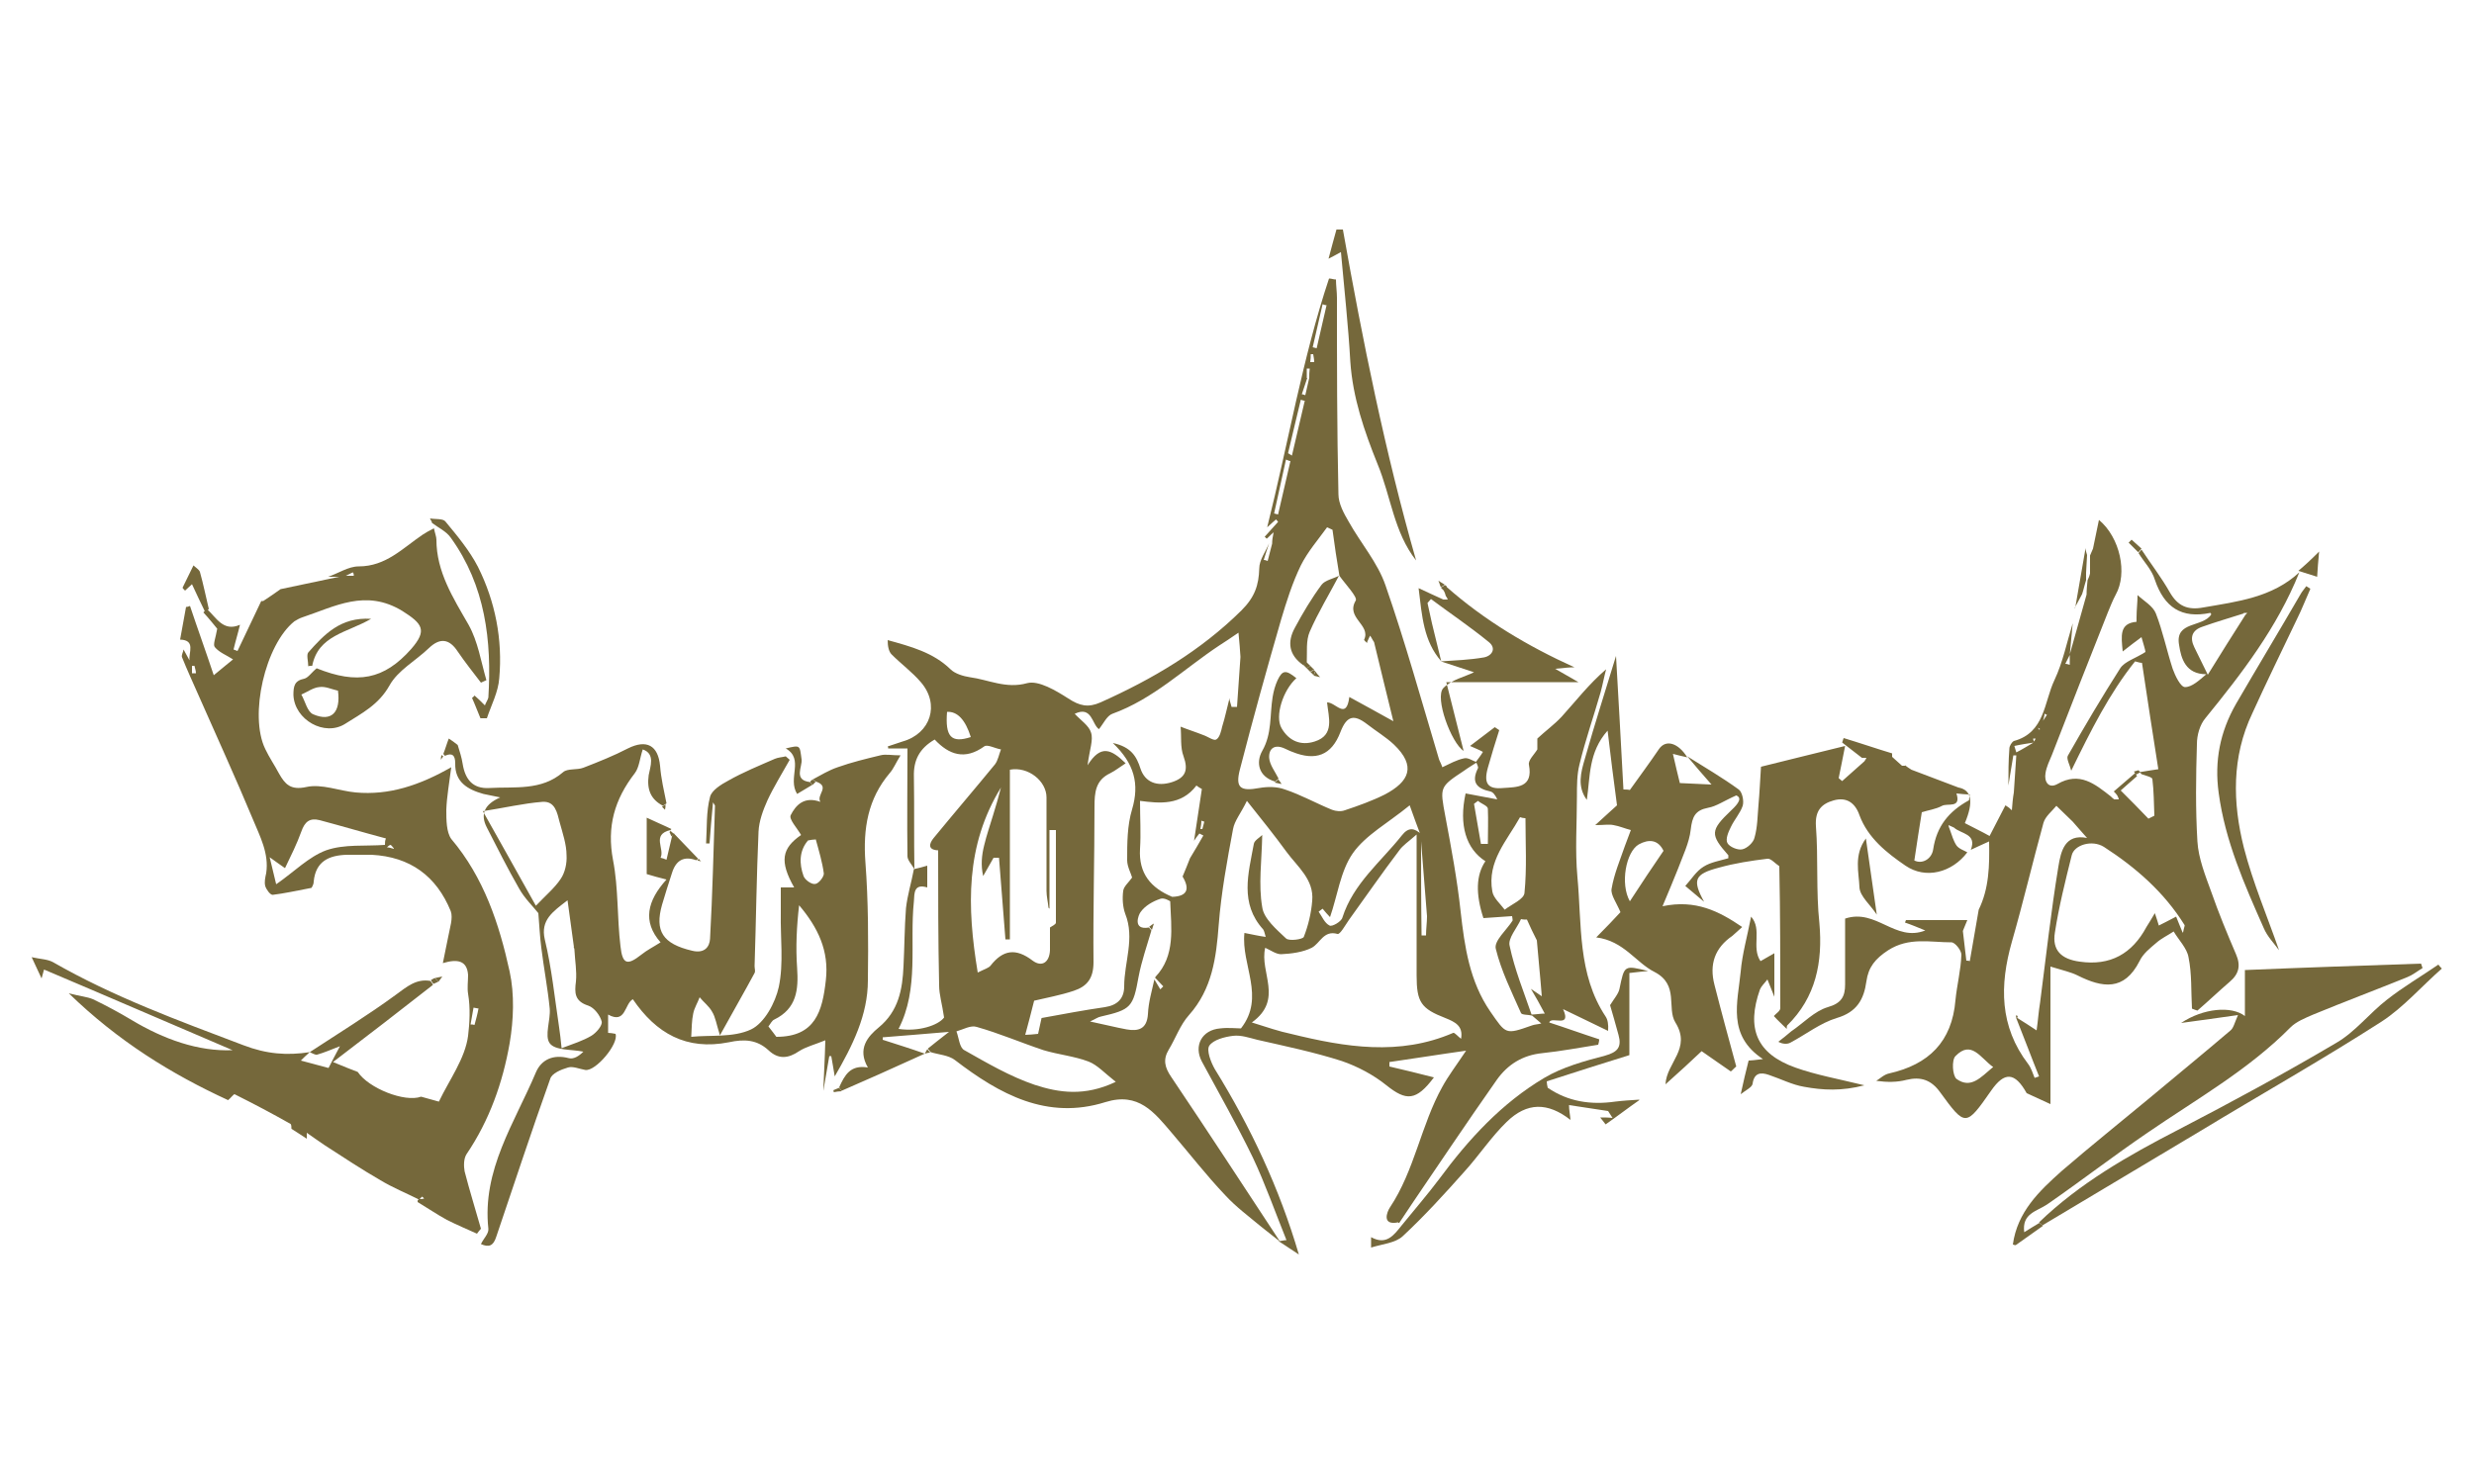<?xml version="1.0" encoding="UTF-8"?>
<svg id="Calque_1" data-name="Calque 1" xmlns="http://www.w3.org/2000/svg" version="1.1" viewBox="0 0 500 300">
  <defs>
    <style>
      .cls-1 {
        fill: #75683b;
        stroke-width: 0px;
      }
    </style>
  </defs>
  <path class="cls-1" d="M385,154.7c.4.3.8.6,1.3.9,3.2,1.2,6.3,2.4,9.5,3.6,2.7.5,3.1,2.9,1.3,7.2,1.7.9,3.4,1.7,5,2.6,1.2-2.3,2.2-4.3,3.2-6.2.2.1.4.3.6.4s.3.3.7.6c.1-1.3.2-2.5.4-3.6.2-2.5.3-5,.5-7.5h-.6c-.3,2-.7,4-1,6.1,0-2.5,0-5,.2-7.5,0-.5.5-1.3.9-1.5,6.3-1.7,6.1-7.9,8.2-12.3,1.7-3.6,2.5-7.6,3.7-11.5h0c-.2,2.1-.4,4.3-.6,6.4-.3.6-.6,1.2-.9,1.8.3,0,.6.1.9.2v-2.1c1.1-4,2.3-8.1,3.4-12.1,0-1,.1-1.9.2-2.9h0c.2-.4.4-.9.5-1.4v-3.6l.6-1.4c.4-1.9.8-3.8,1.2-5.8,4.3,3.6,5.8,10.8,3.4,15.1-.6,1.1-1.1,2.4-1.6,3.6-3.8,9.6-7.6,19.2-11.3,28.8-.5,1.2-1.1,2.4-1.3,3.7-.3,1.7.6,3.2,2.4,2.2,4.5-2.6,7.6,0,10.8,2.5.2.2.4.4.7.6h.9c0-.3-.2-.5-.3-.8-.2-.3-.4-.5-.7-.8,1.4-1.2,2.9-2.5,4.3-3.7.1.2.3.4.4.6-1,.9-2.1,1.8-3.3,2.9,2,2,3.8,3.8,5.6,5.7.4-.2.8-.4,1.2-.6-.1-2.5-.1-5-.4-7.4,0-.4-1.4-.7-2.2-1-.1-.1-.2-.3-.4-.4,1.2-.2,2.4-.4,3.8-.6-1.1-6.9-2.2-14.2-3.3-21.5-.5,0-.9-.2-1.4-.3-5.2,6.5-8.9,13.9-12.9,22.1-.3-1.2-1-2.4-.7-3,3.4-6,6.9-11.9,10.6-17.7.9-1.4,3.1-2,5.1-3.3,0-.3-.4-1.6-.8-3-1.2.9-2.3,1.7-3.8,2.9-.3-3.2-.7-5.7,2.8-6v-.9c0-1.5.2-3,.2-4.5,1.3,1.2,3.1,2.2,3.7,3.7,1.4,3.6,2.2,7.5,3.4,11.2.5,1.4,1.6,3.7,2.5,3.7,1.4,0,2.9-1.4,4.3-2.6-4.2,0-5.1-3.2-5.5-5.9-.9-4.9,4.8-3.5,6.5-6.2,0,0-.1-.3-.2-.3-5.8,1.2-9.3-1.1-11.2-6.7-.6-2-2.2-3.6-3.3-5.4.2-.2.4-.5.6-.7,1.9,2.9,4,5.6,5.7,8.6,1.6,2.8,3.6,3.7,6.8,3.1,6.9-1.2,13.9-2,19.4-7.1-4.5,11.2-11.6,20.4-19,29.5-1.1,1.3-1.7,3.4-1.7,5.2-.2,6.5-.3,13.1.1,19.7.2,3.4,1.6,6.9,2.8,10.2,1.5,4.3,3.2,8.4,5,12.6,1,2.3.6,4-1.3,5.6-2.2,1.9-4.3,3.9-6.5,5.8-.4-.1-.8-.3-1.1-.4-.2-3.5,0-7-.7-10.4-.3-1.8-2-3.5-3-5.2-1.2.8-2.5,1.4-3.5,2.3-1.3,1.1-2.7,2.2-3.4,3.7-3.1,6.1-7.5,5.4-12.5,2.9-1.4-.7-2.9-1-5.5-1.8v27.8l-4.8-2.2c-2.4-4.3-4.5-4.4-7.2-.5-5.1,7.3-5.2,7.3-10.3.3-1.8-2.5-3.9-3.2-6.8-2.5-1.9.5-3.9.5-6.1.2.8-.5,1.6-1.3,2.6-1.5,8-1.8,12.7-6.4,13.4-14.8.3-3.1,1.1-6.1,1.2-9.2,0-.9-1.3-2.5-2-2.5-4.3,0-8.6-1.1-12.8,1.6-2.6,1.7-4,3.4-4.4,6.3-.5,3.6-1.9,6.2-6,7.4-3.3,1-6.2,3.3-9.4,5-.6.3-1.5.3-2.4-.2.9-.7,1.8-1.4,2.6-2.1,2.5-1.7,4.7-4.1,7.4-4.9,2.8-.8,3.5-2.2,3.5-4.6v-13.3c6.3-2.1,10.1,4.8,16.2,2.4-1.7-.7-2.9-1.2-4.1-1.6l.2-.5h12.4c-.4,1-.8,1.9-.9,2.2.3,2.4.5,4.2.7,6,.2,0,.5,0,.7.1.6-3.5,1.2-7,1.8-10.4,2.1-4.3,2.2-8.9,2.1-13.8-1.6.7-2.6,1.2-3.7,1.7,1.3-3.3-2-3.2-3.4-4.5-.4-.2-.7-.3-1.1-.5,0,.3.2.7.3,1,.4,1.1.7,2.2,1.3,3.1.5.7,1.5,1,2.2,1.4-3.1,4.1-8.4,5.5-12.5,2.7-3.8-2.6-7.6-5.6-9.3-10.2-.9-2.6-2.7-3.7-5.2-3s-3.8,2.1-3.6,5.2c.5,6.5,0,13.1.7,19.6.7,7.9-.7,15-6.5,20.7-.1.1-.1.5-.1.7-.9-.9-1.8-1.7-2.6-2.6.4-.5,1.3-1,1.3-1.6,0-9.6,0-19.1-.2-28.7-.8-.5-1.7-1.6-2.4-1.5-3.3.4-6.6.9-9.8,1.8-5,1.3-5.4,2.5-3,6.9-1.3-1.1-2.5-2.1-3.8-3.2,1.2-1.3,2.2-3,3.7-3.9,1.4-.9,3.3-1.2,5-1.7v-.6c-3.7-4.2-3.7-5,.6-9.1,1.5-1.4,2.2-2.5,1-3-2.5,1.1-4,2.2-5.7,2.5-2.6.5-3.2,1.8-3.5,4.4-.3,2.7-1.6,5.3-2.6,8-.9,2.3-1.9,4.6-3.1,7.5,6.7-1.4,11.4,1,16.1,4.2-.8.7-1.4,1.3-2,1.8-3.5,2.4-4.7,5.7-3.6,9.9,1.4,5.5,2.9,11,4.4,16.5-.4.3-.7.7-1.1,1-1.7-1.2-3.5-2.4-5.9-4.1-2,1.9-4.6,4.3-7.3,6.7.2-4.4,5.3-7.2,2-12.5-1.8-2.9.8-7.6-4.2-10.2-3.8-1.9-6.2-6.3-11.8-7,1.9-1.9,3.7-3.8,4.9-5.1-.8-1.9-2-3.5-1.8-4.7.5-3,1.7-5.8,2.7-8.7.4-1.1.8-2.1,1.2-3.2-1.2-.3-2.3-.8-3.5-1-.9-.2-1.9,0-3.7,0,2.1-1.9,3.6-3.3,4.4-4-.7-5.3-1.3-9.9-1.9-15.1-3.9,4.4-3.5,9.3-4.2,14-2-2.7-1.2-5.6-.4-8.3,2-7.1,4.3-14.2,6.3-20.8.5,8.5,1,17.8,1.5,27,.4,0,.9,0,1.3.1,2-2.8,4-5.5,5.9-8.3,1.4-2,3.9-1.2,5.7,1.7-1-.2-2.1-.5-2.9-.7.5,2.2,1,4.3,1.4,5.9,2.4.1,4.4.2,6.4.3-1.7-1.9-3.3-3.8-4.9-5.7,3.5,2.2,7.1,4.3,10.4,6.7.7.5,1.1,2.3.8,3.3-.5,1.5-1.7,2.8-2.4,4.3-.5,1-1.1,2.4-.7,3.2.4.8,2.1,1.5,3,1.3,1-.2,2.3-1.4,2.5-2.4.6-2.1.6-4.4.8-6.7.2-2.2.3-4.5.5-7.6,5.3-1.3,10.8-2.7,17-4.2-.6,2.9-.9,4.7-1.3,6.5.2.2.5.4.7.6,1.5-1.3,3-2.7,4.5-4,.1-.2.3-.4.4-.7h-.9l-4-3.1c.1-.3.2-.6.3-.9,3.3,1,6.5,2.1,9.8,3.1v.7c.7.6,1.3,1.2,2,1.8h.6ZM413,145.7c-.4.4-.8.8-1.2,1.2,0,.2.2.4.3.6,0,0,.1,0,.2-.1-.2-.1-.4-.3-.6-.4.4-.4.8-.8,1.2-1.3.3-.4.5-.8.8-1.2-.2,0-.3-.2-.5-.2,0,.5-.2.9-.3,1.4h.1ZM411.1,150.1c-1.3.2-2.7.4-4,.7l.4,1.3c1.2-.6,2.3-1.3,3.5-2,.1-.3.3-.5.4-.8h-.5c0,.3.2.6.3.9h0ZM453.5,124c-2.8.9-5.6,1.7-8.4,2.7-2.1.7-2.6,2.2-1.6,4.2.8,1.6,1.6,3.3,2.7,5.5,2.6-4.2,5.1-8.2,7.6-12.1l.4-.4h-.8,0ZM411.6,208.3c.3-2.1.4-3.8.7-5.6,1.2-9.2,2.2-18.4,3.7-27.5.5-3.1,1.3-6.7,5.8-5.8-1.1-1.2-2-2.3-2.9-3.3-1.1-1.1-2.2-2.1-3.3-3.2-.9,1.1-2.2,2.1-2.6,3.4-2.2,8-4.1,16.1-6.4,24.1-2.5,8.8-2.5,17.1,3.3,24.7.6.8.9,1.8,1.3,2.8.3-.1.6-.2.9-.3-1.5-3.7-2.9-7.5-4.7-12,1.8,1.1,2.8,1.8,4.2,2.7h0ZM441.2,188.5c.2-1.1.4-1.4.3-1.5-4.1-6.6-9.8-11.6-16.3-15.8-2.4-1.5-6-.4-6.5,1.7-1.3,5.2-2.6,10.4-3.4,15.6-.6,3.6,1.3,5.4,5,5.9,6.2.9,10.6-1.6,13.5-7,.5-.8,1-1.6,1.7-2.8.4,1.2.6,1.8.8,2.5,1-.5,1.8-.9,3.5-1.8.3.8.7,1.7,1.3,3.2h.1ZM386.8,173.9c1.6.9,3.6-.2,3.9-2.2.7-4.7,3.2-7.7,7.2-9.9.1,0,0-.4.2-1.2-.9,0-1.8-.1-2.7-.2,1,3.1-1.8,1.9-2.9,2.5-1.3.7-2.9.9-4.1,1.3-.5,3.2-1,6.2-1.5,9.7h-.1ZM329.4,182.2c2.4-3.7,4.6-7,6.8-10.2-1.1-2.3-3-2.4-5-1.3-2.6,1.5-3.8,8-1.8,11.5ZM402.8,215.7c-2.6-1.9-4.4-5.5-7.6-2.2-.8.8-.6,3.9.2,4.6,2.9,2.1,4.9-.3,7.3-2.3h.1Z"/>
  <path class="cls-1" d="M136.2,168.5c1.6,1.7,3.3,3.4,4.9,5.1-.1.1-.2.2-.4.3-2.5-.9-4.1,0-4.9,2.6-.7,2.2-1.4,4.3-2,6.4-1.5,5.3.1,7.9,6.1,9.3,2.5.6,3.5-.8,3.6-2.4.5-9,.7-17.9,1-26.9,0-.1-.1-.2-.4-.7-.3,3-.5,5.6-.7,8.3h-.7c.2-3.1,0-6.4.8-9.4.3-1.3,2.2-2.5,3.7-3.3,3-1.7,6.2-3,9.4-4.4.7-.3,1.4-.3,2.2-.5l.8.7c-1.5,2.7-3.2,5.4-4.5,8.2-.9,2-1.7,4.2-1.8,6.3-.4,9-.5,18.1-.8,27.2,0,.5.2,1,0,1.4-2.1,3.9-4.3,7.7-7,12.6-.7-2.2-.9-3.7-1.6-4.8-.6-1.1-1.7-1.9-2.5-2.9-.4,1.1-1.1,2.2-1.3,3.3-.3,1.4-.3,2.8-.4,4.7,3.8-.4,8.5.2,12.1-1.5,2.7-1.3,4.9-5.4,5.6-8.6,1-4.8.3-9.9.4-14.9v-5.2h2.7c-3-5.3-2.5-7.9,1.4-10.6-.8-1.4-2.5-3.2-2.1-4,1-2,2.7-3.9,6-2.7-.9-1.4,2.1-3.1-.9-4.1-.2-.1-.4-.3-.7-.4,1.7-.9,3.3-1.9,5.1-2.5,2.8-1,5.7-1.7,8.6-2.4,1.1-.3,2.3,0,4.1,0-1,1.6-1.4,2.7-2.2,3.6-4.4,5.2-5.4,11.2-4.9,18,.6,7.9.6,15.9.5,23.9,0,7-3.1,13.2-6.7,19.4-.2-1.4-.5-2.8-.7-4.1h-.4c-.4,2.3-.8,4.7-1.2,7v-.2c.1-3,.3-6.1.4-10-2.2.9-3.9,1.3-5.3,2.2-2.2,1.5-4.2,1.7-6.2-.2-2.3-2.1-4.8-2.3-8-1.6-8.6,1.7-14.7-1.8-19.4-8.7-1.7.9-1.4,5.1-5,3.1v3.7c.4,0,1,.1,1.5.2.7,2-4,7.6-6.1,7.3-1.2-.2-2.5-.8-3.5-.5-1.4.4-3.3,1.2-3.6,2.3-3.8,10.6-7.3,21.3-10.9,31.9-.6,1.9-1.5,2.2-3.1,1.5.5-1.1,1.6-2.1,1.5-3.1-1.3-11.9,5.3-21.4,9.6-31.6,1.1-2.6,3.5-3.7,6.6-2.9,1,.3,2.1-.4,3-1.3-2.4-.5-5.7-.2-6.8-1.7-1.1-1.5.2-4.7,0-7-.4-4.1-1.2-8.2-1.7-12.3-.3-2.3-.4-4.6-.6-7-1.1-1.4-2.8-3-3.9-5-2.3-4-4.4-8.2-6.5-12.3-1.4-2.7-.5-4.7,2.7-6.1-1.5-.3-2.5-.5-3.4-.7-3.2-.9-5.8-2.4-5.7-6.2,0-1.6-.6-2.2-2.1-1.5,0-.1-.2-.2-.3-.4.4-1,.7-2.1,1.1-3.1.6.4,1.2.8,1.8,1.3.4,1.3.8,2.5,1,3.8.5,3.1,2,5.1,5.4,4.9,5.1-.3,10.5.6,14.9-3.2.9-.8,2.8-.4,4.1-.9,3.1-1.2,6.1-2.4,9-3.9,3.8-1.9,6.1-.6,6.5,3.5.2,2.6.8,5.1,1.3,7.6-.2.2-.5.3-.7.5-2.5-1.3-3.3-3.3-2.9-6.2.3-1.7,1.4-4.3-1.2-5.2-.6,1.8-.7,3.6-1.6,4.8-4.1,5.3-5.7,10.8-4.4,17.6,1.1,5.7.8,11.6,1.5,17.4.4,3.7,1.4,3.9,4.2,1.7,1.1-.9,2.5-1.6,3.9-2.5-3.7-4.2-2.7-8.4,1.2-12.7-1.6-.4-2.7-.7-4-1.1v-11.4c2.1,1,3.6,1.6,5,2.3l-.2.2c-3.9.9-1.1,3.8-2,5.6.4.1.8.2,1.2.4.4-1.7.8-3.4,1.2-5.1.2-.2.4-.3.5-.5l-.2.3ZM116,191.5c-.4-3.2-.9-6.3-1.3-9.5-3,2.3-5.5,4-4.6,7.9,1.4,5.8,2,11.8,2.9,17.8.2,1.2.3,2.4.5,4.2,2.4-.9,4.3-1.5,6-2.5,1-.6,2.3-2.1,2.1-2.9-.3-1.2-1.5-2.8-2.7-3.2-2.8-.9-2.8-2.6-2.5-4.9.2-2.1-.2-4.2-.3-6.3,0-.2,0-.4-.2-.6h0ZM155.3,207.5c.7.9,1.4,1.8,1.6,2.1,7.9,0,9.3-5.2,10-11.4.7-6-1.6-10.7-5.4-15.2-.5,4.3-.7,8.5-.4,12.7.3,4.4-.1,8.2-4.6,10.4-.5.2-.8.9-1.2,1.4h0ZM97.6,164c3.8,6.8,7.1,12.6,10.7,19.1,2-2.1,3.8-3.6,5-5.4.9-1.3,1.3-3.2,1.2-4.8,0-2.2-.8-4.5-1.4-6.7-.5-1.9-.9-4.3-3.5-4.1-3.8.3-7.6,1.2-12.1,1.9h.1ZM164.9,169.7c-.5,0-1.1.1-1.6.2-1.8,2.1-1.8,4.7-.9,7.2.3.8,1.6,1.7,2.3,1.6.7,0,1.8-1.4,1.8-2.1-.3-2.3-1-4.6-1.6-6.8h0Z"/>
  <path class="cls-1" d="M406.8,251.6c.9-6.6,5.3-10.8,9.9-14.9,5.8-5,11.8-9.8,17.7-14.7,5.5-4.6,11-9.1,16.4-13.7.6-.5.8-1.5,1.5-3.1-4,.6-7.3,1-11.5,1.6,4.5-3,10.2-3.5,12.9-1.4v-9.3c11.9-.5,23.8-.9,35.6-1.3.1.3.2.6.3.9-1,.6-2,1.4-3,1.8-6.4,2.6-12.8,5-19.1,7.6-1.6.7-3.4,1.4-4.6,2.6-8.5,8.6-19,14.5-28.9,21.3-6.9,4.7-13.5,9.8-20.3,14.5-2.1,1.4-5.1,1.8-4.6,5.6,1.1-.7,2.1-1.3,3.1-1.9.2.2.5.4.7.6-1.8,1.3-3.7,2.6-5.5,3.9h-.3c0-.1-.3-.1-.3-.1h0Z"/>
  <path class="cls-1" d="M282.6,247.1c-3.4.7-2.3-2.1-1.7-3,5-7.5,6.3-16.7,10.6-24.4,1.2-2.2,2.8-4.3,4.8-7.3-5.7.8-10.6,1.6-15.5,2.3v.9c3,.7,5.9,1.4,9,2.2-3.6,4.8-5.6,4.8-9.6,1.6-2.6-2.1-5.8-3.8-9-4.9-5.6-1.8-11.4-3-17.1-4.3-1.6-.4-3.3-1-4.9-.8-1.7.2-4,.8-4.8,2-.6.9.3,3.3,1.1,4.7,7.3,11.8,13.1,24.2,17,37.5-1.4-.9-2.7-1.8-4.1-2.7.5,0,1.1-.2,1.6-.2-2.3-5.7-4.3-11.4-6.8-16.7-3.2-6.6-6.8-12.9-10.3-19.4-1.7-3.2,0-6.4,3.7-6.7,1.6-.2,3.3,0,4.2,0,5-6.4,0-12.8.7-19.3,1.6.3,2.8.6,4.3.8-.2-.7-.3-1.2-.5-1.5-4.8-5.3-3-11.3-1.9-17.3.1-.7,1.2-1.3,1.7-1.8-.1,5.3-.8,10,0,14.6.3,2.3,2.9,4.5,4.8,6.3.6.6,3.4.2,3.6-.3.9-2.3,1.5-4.8,1.7-7.3.4-4.3-3-6.9-5.2-9.9-2.4-3.3-4.9-6.4-8-10.3-1.2,2.5-2.5,4-2.8,5.7-1.2,6.4-2.4,12.9-2.9,19.4-.5,6.6-1.3,12.9-6,18.2-1.8,2-2.7,4.7-4.1,7-1.2,2-.8,3.6.5,5.5,7.4,11,14.7,22.2,22,33.3-1.3-1-2.5-2-3.8-3-2.5-2.1-5.1-4-7.3-6.4-3.8-4-7.2-8.4-10.8-12.6-3.5-4.1-6.7-8.3-13.4-6.2-11.8,3.7-21.4-1.6-30.4-8.5-1.3-1-3.3-1.1-4.9-1.6-.2-.2-.4-.5-.6-.7,1.2-1,2.4-1.9,4.3-3.4-5.1.4-9.2.8-13.4,1.1v.5c2.8.9,5.7,1.8,8.5,2.8h0c-3.1,1.4-6.2,2.8-9.3,4.2-2.5,1.1-5,2.2-7.5,3.3-.2-.2-.4-.5-.5-.7,1.1-2.4,2.2-4.6,5.8-4-2.2-3.8,0-6.3,2.2-8.1,4-3.3,4.8-7.7,5-12.4.2-3.9.2-7.8.5-11.7.3-2.7,1.1-5.2,1.6-7.9.9-.2,1.7-.4,2.7-.7v4.4c-2.7-.8-2.6,1.1-2.7,2.8-.9,8.6,1.1,17.6-3.1,25.8,4,.6,8-.7,9.2-2.3-.4-2.8-1-4.6-1-6.5-.2-9.1-.2-18.3-.2-27.4-.1-.2-.2-.5,0,0,0-.5,0-.2,0,.1-2.2-.1-1.8-1.4-.9-2.5,4.1-5,8.3-9.9,12.4-14.9.6-.8.8-2,1.2-3-1.2-.2-2.8-1.1-3.4-.6-3.9,2.8-7.1,1.7-10-1.4-3.1,1.8-4.3,4.2-4.2,7.5.1,6.2,0,12.5.1,18.7-.5-.9-1.4-1.8-1.4-2.6-.1-7.2,0-14.4,0-21.8h-3.9c0-.1,0-.3-.1-.4,1-.3,2-.7,3-1,5.7-1.6,7.6-7.5,3.7-12-1.7-2-4-3.7-5.9-5.6-.6-.6-.8-1.7-.8-2.9,4.7,1.3,9.2,2.5,12.7,5.9.9.9,2.6,1.4,3.9,1.6,3.8.5,7.3,2.4,11.6,1.2,2.3-.6,5.8,1.5,8.3,3.1,2.3,1.5,4,1.9,6.5.8,10.5-4.7,20.2-10.4,28.5-18.6,2.7-2.7,3.5-5.1,3.6-8.5,0-1.7,1.3-3.4,2-5.1-.4,1.1-.7,2.2-1.1,3.4.3,0,.5.1.8.2.3-1.2.6-2.3.9-3.5,0-.7.1-1.3.3-2.3-.7.6-1,1-1.4,1.3l-.4-.4,2.7-3c-.1-.2-.3-.3-.4-.5-.4.3-.8.7-1.8,1.6,4.3-17.2,7.1-34.1,12.5-50.3.5,0,.9.2,1.4.2,0,1.2.2,2.5.2,3.7,0,13.2,0,26.5.3,39.7,0,1.9,1.1,3.9,2.1,5.6,2.4,4.3,5.8,8.2,7.4,12.8,4,11.5,7.3,23.4,10.8,35.1.1.4.4.8.7,1.7,1.5-.7,2.9-1.5,4.4-1.8.8-.2,1.7.5,2.6.8-.9.6-1.8,1.1-2.6,1.7-5,3.3-4.9,3.3-3.8,9.2,1.2,6.4,2.4,12.8,3.1,19.3.8,7.1,1.8,14.1,6,20.2,3.2,4.6,3,4.7,8.4,2.8.5-.2,1.1-.2,1.9-.4-.8-.7-1.5-1.3-2.1-1.8.9,0,1.9-.2,2.8-.2-1-1.9-1.9-3.5-2.8-5,.7.5,1.3.9,2.2,1.5-.3-3.9-.7-7.6-1-11.3-.7-1.4-1.4-2.8-2-4.2-.4,0-.8,0-1.2-.1-.8,1.8-2.7,3.9-2.3,5.4,1,4.8,2.9,9.4,4.5,14.1-.8-.2-2-.1-2.2-.5-1.9-4.3-4-8.5-5.1-13-.4-1.6,2.2-3.8,3.4-5.7,0-.1,0-.4-.1-.9-1.9.1-3.9.3-5.8.4-1.6-4.9-1.5-8.7.4-11.5-3.9-2.5-5.4-7.3-4-13.7,2.1.4,4.3.8,6.4,1.2-.4-.9-.9-1.5-1.4-1.6-2.8-.6-3.9-1.9-2.5-4.7.1-.3-.2-.8-.4-1.3.5-.7,1-1.3,1.4-2-.7-.4-1.5-.7-2.6-1.2,1.6-1.2,3.3-2.5,5-3.8.3.2.6.4.9.6-.8,2.5-1.6,5.1-2.3,7.6-.9,3.2,0,4.4,3.1,4.1,2.7-.2,6.1,0,5.2-4.7-.2-.9,1.1-2.1,1.7-3.1v-2.2c1.6-1.5,3.4-2.8,4.9-4.4,2.9-3.2,5.5-6.6,9-9.6-.4,1.5-.7,3.1-1.1,4.6-1.4,4.9-3.1,9.7-4.3,14.7-.5,2-.5,4.2-.5,6.4,0,5.4-.4,10.9.1,16.3.9,9.6,0,19.6,5.7,28.2.4.6.6,1.5.5,2.9-2.9-1.4-5.8-2.8-9.1-4.4,1.8,4-2.4,1.3-2.8,2.7,3.4,1.1,6.7,2.3,10.1,3.4,0,.4-.1.7-.2,1.1-3.8.6-7.5,1.3-11.3,1.7-4,.4-7,2.3-9.2,5.4-3.1,4.4-6.1,8.8-9.1,13.2-3.5,5.2-7.1,10.4-10.6,15.7h-.2ZM264.2,76.4l-1.1,3.3c.2,0,.5.1.7.2l.8-3.5c0-.6,0-1.2.1-1.9h-.6v1.9h.1ZM287.2,168.7c0,6.8,0,13.6.1,20.4h.9c0-1.3.2-2.6.2-3.9-.4-5.5-.9-10.9-1.3-16.4-.7-1.8-1.3-3.5-2.2-6-4.4,3.6-8.9,6-11.5,9.7-2.5,3.6-3.1,8.6-4.6,12.9-.5-.5-1-1.1-1.5-1.7-.3.2-.5.4-.8.6.7,1,1.2,2.3,2.2,2.8.5.3,2.4-.8,2.6-1.6,2.2-6.9,7.8-11.3,12-16.6,1.4-1.8,2.6-1.5,4-.2h-.1ZM241.3,170.1c.5-3.5,1.1-7.1,1.6-10.6-.4-.2-.7-.4-1.1-.7-3.1,4.1-7.5,3.6-11.4,3.1,0,3.5.2,6.6,0,9.7-.3,5,2.2,7.9,6.5,9.7,3.1-.1,3.6-1.6,2.1-4.1.5-1.2,1-2.4,1.5-3.7.9-1.5,1.8-3,2.7-4.6l-.8-.4c-.4.5-.8,1-1.1,1.5h0ZM233.5,197.5c4.1-4.3,3.2-9.9,3-15.3,0,0-1.2-.8-2-.5-1.5.5-3.1,1.4-4,2.7-.4.5-1.7,3.7,1.7,3.1.2.2.3.4.5.6-.9,3.1-2,6.2-2.6,9.4-1.1,6.1-1.5,6.6-7.6,8-.6.1-1.1.5-2.2,1,2.9.6,5.2,1.2,7.4,1.6,2.3.4,4.1,0,4.3-3.1.1-2.4.8-4.7,1.3-7,.4.7.8,1.3,1.2,2,.2-.2.4-.4.6-.6-.6-.6-1.1-1.2-1.7-1.8h.1ZM295.3,209.9s.1-.2.2-.2h.1c-.1,0-.2.1-.3.2.4-2.5-1.2-3.3-3.2-4.1-4.9-1.9-5.8-3.2-5.8-8.6v-28.5c-1.7,1.5-2.8,2.2-3.5,3.2-3.5,4.6-6.8,9.4-10.2,14.1-.7,1-1.8,3-2.3,2.8-2.8-.8-3.5,1.9-5.2,2.8-1.8.9-4.1,1.2-6.2,1.3-1,0-2.1-.8-3.2-1.3-1.2,5,3.8,10.4-2.7,15.1,3.2,1,5.5,1.8,7.9,2.3,11,2.7,21.9,4.5,32.8-.2.3-.1,1,.8,1.6,1.2h0ZM211.9,183.5c-.1-1.1-.4-2.3-.4-3.4v-18.9c0-3.3-3.7-6.3-7.4-5.6v34.3h-.9c-.4-5.5-.9-11-1.3-16.5h-1.1c-.7,1.2-1.4,2.5-2.1,3.7-.5-2.2-.3-4.2.2-6.2.5-2.1,1.2-4.1,1.8-6.1.6-1.9,1.1-3.7,1.6-5.6-7.2,11.7-6.9,24.1-4.7,37.4,1.4-.7,2.2-.9,2.6-1.4,2.5-3.2,5.1-3.6,8.5-1,1.9,1.4,3.4.3,3.5-2.1v-4.6c.4-.3,1.2-.6,1.2-1v-18.7h-1.3v15.9l-.2-.2ZM248.5,141.5l.4,1.4h1.1c.2-3.4.5-6.7.7-10.1-.1-1.5-.2-2.9-.4-4.9-1.6,1.1-2.8,1.9-3.9,2.6-7.1,4.7-13.3,10.8-21.6,13.8-1.1.4-1.8,2-2.7,3.1-1.4-.9-1.4-4.8-4.9-3.1,1.2,1.3,2.9,2.4,3.3,3.8.5,1.5-.3,3.4-.7,6.6,2.7-4.3,4.8-3.2,7.7-.4-1.1.7-2.1,1.5-3.1,2-3,1.4-3.2,3.9-3.2,6.8,0,10.5-.3,21-.2,31.4,0,3.3-1.3,4.9-4,5.8s-5.5,1.4-8,2c-.6,2.4-1.2,4.7-1.8,6.9.6,0,1.7-.1,2.6-.2.3-1.3.5-2.3.7-3.2,4.4-.8,8.6-1.6,12.8-2.2,2.6-.4,3.9-1.8,3.9-4.2,0-4.9,2.2-9.7.2-14.7-.5-1.4-.6-3.1-.4-4.6.1-.9,1.1-1.7,1.8-2.7-.2-.8-1-2.2-1-3.5,0-3.4,0-7,1-10.3,1.5-5.1.5-9.2-3.9-13.4,3.7.8,4.8,2.7,5.6,5.2.9,2.7,3.3,3.7,6.4,2.7,2.7-.9,3.3-2.4,2.3-5.2-.7-1.8-.4-4-.6-6h0c1.5.6,3.1,1.1,4.6,1.7.9.3,2.1,1.2,2.6.9.7-.4,1-1.7,1.2-2.6.6-1.9,1-3.9,1.5-5.8v.4ZM276.3,130c-.2-.2-.7-.6-.6-.7,1.4-3-3.8-4.4-1.7-7.9.4-.7-2.1-3.3-3.3-5h0c-.5-3-1-6.2-1.4-9.3-.4-.2-.7-.3-1.1-.5-1.8,2.5-3.9,4.9-5.3,7.7-1.7,3.5-2.9,7.3-4,11-2.9,10-5.7,20.1-8.3,30.2-1,3.8.1,4.5,3.9,3.8,1.7-.3,3.6-.3,5.2.3,3.3,1.1,6.3,2.8,9.5,4.1.8.3,1.8.4,2.6.1,2.7-.9,5.5-1.9,8.1-3.2,4.9-2.6,6.4-5.7,1.8-10.1-1.6-1.5-3.6-2.7-5.4-4.1-2.6-2-4.1-1.8-5.4,1.6-1.8,4.7-5,5.9-9.7,4-.6-.2-1.1-.5-1.6-.7-2-.9-3.2,0-3.1,1.9.1,1.4,1.2,2.8,1.9,4.2-.2.2-.5.4-.7.6-3.4-1-3.9-3.9-2.6-6.2,2-3.5,1.5-7.2,2.1-10.9.2-1.2.5-2.3,1-3.4,1-2.1,1.7-2.1,3.8-.4-2.7,2.4-4.4,7.7-3,10.1,1.5,2.6,3.9,3.6,6.7,2.7,4.1-1.3,2.8-4.9,2.5-7.9,1.7-.1,3.9,3.7,4.5-1.1,2.9,1.6,5.7,3.1,8.9,4.9-1.4-5.8-2.7-10.9-3.9-16-.3-.4-.5-.9-.8-1.3-.2.4-.4.8-.6,1.3v.2ZM225.5,218.7c-2.3-1.8-3.7-3.4-5.5-4.1-2.9-1.1-6.1-1.4-9.1-2.3-4.5-1.5-8.9-3.4-13.5-4.7-1.2-.4-2.7.5-4.1.9.5,1.3.6,3.3,1.6,3.8,4.6,2.6,9.2,5.3,14.2,7,4.9,1.6,10.1,2.4,16.4-.6h0ZM308.2,165.4c-.3,0-.7-.1-1-.2-2.6,4.7-6.7,8.9-5.6,15,.2,1.3,1.6,2.5,2.5,3.7,1.4-1.1,3.9-2.1,4-3.4.5-5,.2-10,.2-15.1h-.1ZM196.2,149c-1.1-3.5-2.7-5.2-4.8-5.1-.4,5,.8,6.4,4.8,5.1ZM299.2,170.6h1.5c0-2.4.1-4.7,0-7.1,0-.6-1.3-1-2-1.6-.3.2-.5.4-.8.6.5,2.7.9,5.4,1.4,8.1h-.1ZM260.3,91.6c.3.2.5.3.8.5.9-3.7,1.7-7.4,2.6-11.1-.3,0-.5-.1-.8-.2-.9,3.6-1.7,7.2-2.6,10.9h0ZM260.8,93.2c-.3,0-.6-.2-.9-.3-.8,3.6-1.6,7.3-2.4,10.9l.8.2c.8-3.6,1.7-7.2,2.5-10.8h0ZM265.3,70.2l.8.2c.7-2.9,1.3-5.8,2-8.7-.3,0-.5-.1-.8-.2-.7,2.9-1.3,5.8-2,8.7ZM243.5,166.1c-.2,0-.5-.1-.7-.2,0,.6-.1,1.2-.2,1.7h.4c.1-.5.3-1,.4-1.6h.1ZM264.8,73.2h.8c0-.5-.1-1-.2-1.6h-.5c0,.5,0,1-.1,1.6h0Z"/>
  <path class="cls-1" d="M53.2,121.5c1.2-.8,2.4-1.6,3.5-2.4,4.3-.9,8.6-1.8,12.8-2.7h2c0-.2,0-.5-.2-.7-.6.3-1.2.6-1.8.9h-3.2c2.1-.7,4.1-2.1,6.2-2.1,5.5,0,8.9-3.7,12.9-6.4.6-.4,1.3-.8,2.3-1.3.2,1,.5,1.7.5,2.3,0,6.5,3.4,11.8,6.5,17.2,1.9,3.4,2.5,7.4,3.6,11.2-.4.2-.7.3-1.1.5-1.6-2.1-3.2-4.1-4.7-6.3-1.7-2.6-3.6-2.8-5.8-.7-2.7,2.6-6.3,4.5-8,7.6-2.2,3.9-5.6,5.6-8.9,7.7-4.2,2.7-10.3-.8-10.5-5.8,0-1.8.2-2.9,2.2-3.3.8-.2,1.5-1.3,2.5-2.1,8.2,3.3,13.6,2.3,19.1-3.9,3.3-3.8,2.3-5.1-1.8-7.7-7.4-4.5-13.6-.9-20.2,1.3-.6.2-1.1.5-1.6.8-5.9,4.7-9.2,19-5.9,25.8.8,1.7,1.9,3.3,2.8,5,1.2,2.1,2.3,3.4,5.5,2.7,3.1-.7,6.7.8,10,1.1,6.7.6,12.8-1.4,19.3-5.1-.4,3.2-.9,5.9-1,8.6,0,2,0,4.5,1,5.9,6.6,7.8,9.7,17.2,11.8,26.8,1,4.6.8,9.8,0,14.5-1.4,8-4.1,15.6-8.7,22.4-.6.9-.6,2.4-.4,3.5,1,3.9,2.2,7.7,3.3,11.6-.3.3-.5.6-.8,1-2-.9-4.1-1.8-6.1-2.8-2-1.1-3.9-2.4-5.9-3.6v-.3s.2-.2.2-.3c.4,0,.8,0,1.1-.1,0-.1-.4-.4-.4-.4-.2.2-.4.4-.6.6-2.6-1.3-5.3-2.4-7.8-3.9-3.8-2.2-7.6-4.7-11.3-7.1-1.2-.8-2.3-1.6-3.6-2.5v1.2c-1.1-.7-2.1-1.4-3.1-2,0-.3,0-.9-.2-1-3.7-2.1-7.5-4.1-11.3-6-.2,0-.8.8-1.3,1.2-11.5-5.3-22.2-11.9-32.2-21.6,2.3.6,3.7.7,4.9,1.2,2.7,1.3,5.3,2.7,7.8,4.2,6.5,3.9,13.5,6.4,20.4,6.1-12.2-5.2-25.1-10.8-38.1-16.3,0,0-.2.7-.5,1.8-.6-1.3-1.1-2.4-2-4.3,1.8.4,3.2.4,4.3,1,12.2,7,25.3,11.8,38.5,16.8,4.7,1.8,8.8,2.1,13.4,1.4-.7.6-1.3,1.2-1.8,1.7,1.8.5,3.8,1,5.6,1.5.6-1.2,1.3-2.5,2.3-4.4-1.8.7-3.2,1.3-4.6,1.7-.4.1-1-.3-1.5-.5,5.8-3.8,11.8-7.5,17.4-11.6,2.2-1.6,4.1-3.3,7-2.8.2.3.4.5.5.8-6.5,5.1-13,10.1-20.2,15.6,2.4,1,3.7,1.5,5,2,2.2,3.3,9.5,6.2,12.8,5,1.2.3,2.4.7,3.6,1,2.1-4.4,5.3-8.7,5.9-13.3.3-2.5.5-5.6,0-8.5-.2-1.2,0-2.5,0-3.8-.2-2.9-2.1-3.3-5.1-2.4.4-2.1.8-3.8,1.1-5.4.3-1.7,1-3.7.5-5.1-2.9-7.1-8.2-11-16-11.4h-5c-3.6.1-6.3,1.3-6.7,5.4,0,.8-.6,1.5-.5,1.3-3.1.6-5.4,1.1-7.8,1.4-.5,0-1.3-1.1-1.5-1.8-.2-.8,0-1.7.2-2.6.6-4-1.3-7.5-2.7-10.9-3.5-8.4-7.3-16.7-11-25.1-1.1-2.5-2.3-5.1-3.3-7.6-.2-.4.2-1,.3-1.6.4.7.8,1.5,1.2,2.2-.2-1.6,1.3-4.1-1.9-4.2.4-2.2.8-4.4,1.2-6.6.3,0,.5-.1.8-.2,1.5,4.5,3.1,8.9,4.8,14,1.9-1.6,3.2-2.6,3.9-3.2-1.4-.9-2.8-1.4-3.7-2.5-.4-.5.2-1.9.5-3.7-.5-.6-1.6-2-2.8-3.3.2-.2.5-.5.7-.7,1.9,1.7,3.3,4.7,6.7,3.2-.4,1.7-.9,3.3-1.3,5,.3.1.5.2.8.3,1.6-3.4,3.2-6.7,4.8-10.1h.3ZM55.9,178.7c3.6-2.5,6.5-5.5,10-6.8,3.7-1.3,7.9-.8,11.9-1.1,0-.4,0-.9.2-1.3-4.5-1.2-8.9-2.5-13.4-3.7-2-.5-3,.3-3.7,2.3-.9,2.5-2.1,4.9-3.3,7.4-1.2-.8-1.8-1.3-3.1-2.2.5,2.2.9,3.6,1.3,5.4h.1ZM68.2,139.6c-1.3-.3-2.5-.9-3.7-.7-1.2.1-2.4,1-3.6,1.5.8,1.4,1.2,3.5,2.4,4,3.7,1.6,5.6-.4,5-4.8h-.1ZM96.8,203.9l-1.1-.2c-.2,1.1-.4,2.3-.6,3.4.3,0,.5,0,.8.1.3-1.1.6-2.2.8-3.3h0ZM38.9,136.1h.7c0-.5-.2-1-.3-1.5h-.5c0,.5,0,1,0,1.5ZM79.6,171.5c-.4-.5-.6-.7-.7-.7-.3.1-.5.3-.7.5.4,0,.7.1,1.4.3h0Z"/>
  <path class="cls-1" d="M331.3,222.4c-2.3,1.6-4.5,3.3-6.8,4.9-.4-.5-.7-.9-1.1-1.4.8,0,1.7,0,2.5.1-.3-.5-.6-.9-.9-1.4-2.6-.4-5.2-.8-7.9-1.2,0,1,.2,1.8.3,3-4.6-3.6-8.8-3.6-12.9.4-3.1,3-5.6,6.8-8.5,10-4,4.5-8.1,9-12.5,13.1-1.5,1.4-4.2,1.6-6.4,2.3v-2.1c3.1,1.7,4.6-.4,6.2-2.4,2.5-3.1,5.2-6.2,7.6-9.4,5.9-8,12.6-15.3,21.2-20.4,3.7-2.2,8.1-3.4,12.3-4.5,2.5-.7,3.4-1.7,2.7-4.2-.6-2.2-1.2-4.3-1.7-6,.8-1.3,1.7-2.3,1.9-3.3,1-4.8.9-4.8,5.8-3.6-1.1.1-2.2.2-3.8.4v16.6c-5.1,1.6-10.9,3.4-16.7,5.3,0,.4.1.9.2,1.3,4.1,2.8,8.7,3.5,13.6,2.8,1.6-.2,3.3-.3,4.9-.4h0Z"/>
  <path class="cls-1" d="M291.3,133.7c-3.6-4.1-3.9-9.1-4.6-14.8,2.1,1,3.5,1.6,5,2.3h.9c-.1-.2-.2-.5-.4-.7-.1-.4-.2-.7-.4-1.1.2-.3.3-.6.5-.8,7.7,6.8,16.4,12,25.9,16.3-1,0-1.9.1-3.9.3,1.9,1.1,3,1.7,4.7,2.7h-26.7c1.3,5.2,2.4,9.6,3.5,13.9-2.5-1.6-5.9-10.8-4.1-12.7,1.6-1.7,4.4-2.3,6.2-3.2-1.8-.6-4.2-1.4-6.7-2.2,2.9-.2,5.8-.3,8.7-.8,1.6-.3,2.6-1.8,1-3.1-3.8-3.1-7.8-5.8-11.7-8.7l-.7.8c.3,1.4.6,2.7.9,4.1.6,2.6,1.3,5.2,1.9,7.8h0Z"/>
  <path class="cls-1" d="M466.9,119.1c-.9,2-1.7,4.1-2.7,6.1-3,6.3-6.1,12.6-9,19-4.2,8.8-4,18.1-1.7,27.2,1.8,7,4.7,13.8,7.1,20.7-1-1.4-2.4-2.8-3.1-4.5-3.9-8.8-7.8-17.6-9.1-27.3-.9-6.5.3-12.4,3.5-18,4.3-7.4,8.7-14.7,13-22.1.3-.6.8-1.1,1.2-1.7.3.2.5.3.8.5h0Z"/>
  <path class="cls-1" d="M412.1,247.1c8.2-7.9,18-13.5,28.1-18.7,10.8-5.6,21.5-11.4,32-17.6,3.8-2.2,6.7-6,10.2-8.7,3.3-2.6,6.9-4.7,10.4-7.1.2.3.5.6.7.8-4.1,3.6-7.8,7.9-12.3,10.8-12,7.7-24.4,14.7-36.6,22.1-10.6,6.3-21.2,12.7-31.8,19-.2-.2-.5-.4-.7-.6h0Z"/>
  <path class="cls-1" d="M271.1,50.9c-1.1.6-1.6.9-2.6,1.4.6-2.3,1.1-4.1,1.6-5.9h1.3c4,22.5,8.5,44.9,14.8,66.9-4.5-5.7-5.1-13-7.8-19.5-2.7-6.7-5-13.4-5.5-20.7-.4-7.2-1.2-14.4-1.9-22.2h.1Z"/>
  <path class="cls-1" d="M358.6,201.5c-.4-1-.8-2-1.4-3.5-.6.8-1.2,1.3-1.5,2-2.8,7.9-.7,13,7.1,15.8,4.2,1.5,8.7,2.3,14,3.6-4.6,1.2-8.4,1-12.2.3-2.4-.4-4.7-1.6-7.1-2.4-1.7-.6-3-.4-3.3,1.8-.1.7-1.4,1.3-2.4,2.1.6-2.7,1-4.5,1.6-6.8.4,0,1.3-.1,2.9-.3-7.3-4.8-5.1-11.5-4.5-17.7.3-3.5,1.3-7,2.1-11.1,2.3,2.6,0,6.2,1.9,9,.9-.5,1.9-1.1,2.8-1.6v8.8Z"/>
  <path class="cls-1" d="M86.9,104.8c1.1.2,2.6,0,3.1.6,2.4,2.9,4.9,5.9,6.6,9.2,3.5,7,5,14.7,4.3,22.5-.2,2.8-1.6,5.4-2.5,8.1h-1.3c-.6-1.4-1.1-2.8-1.7-4.1.2-.2.4-.3.5-.5.7.6,1.3,1.2,2.1,2,.2-.6.6-1.1.7-1.6.7-11.5-.6-22.6-7.6-32.3-.9-1.3-2.5-2-3.8-3,0-.3-.3-.6-.4-.9Z"/>
  <path class="cls-1" d="M62.3,134.7c0-1-.4-2.3,0-2.8,3.2-3.6,6.5-7.2,12.7-6.8-4.8,2.8-10.7,3.3-11.9,9.5-.3,0-.6,0-.9.1h.1Z"/>
  <path class="cls-1" d="M41.5,123.8c-.9-1.9-1.8-3.7-2.7-5.7-.3.3-.9.8-1.4,1.3-.3-.3-.5-.5-.5-.6.7-1.5,1.5-3,2.2-4.5.4.4,1.1.8,1.3,1.3.7,2.5,1.2,5,1.8,7.5-.2.2-.5.5-.7.7Z"/>
  <path class="cls-1" d="M164.1,158.7c-1,.6-2,1.2-3,1.8-2-3.2,1.5-7-2.3-9.2,3-.7,2.8-.7,3.2,2.2.2,1.5-1.7,4.2,1.7,4.6.2.2.3.4.5.7h0Z"/>
  <path class="cls-1" d="M419.4,122.9c.7-4,1.4-8.1,2.1-12.1,0,.5.2,1,.3,1.4l-.2,3.6v1.5h0c-.3.9-.5,1.9-.8,2.8-.5.9-1,1.9-1.5,2.8h.1Z"/>
  <path class="cls-1" d="M468.3,116.6c-1.6-.5-2.5-.8-3.8-1.2,1.3-1.1,2.4-2.1,4.2-3.9-.2,2.1-.3,3.4-.4,5.1h0Z"/>
  <path class="cls-1" d="M66.4,116.4c-2.4.7-4.7,1.3-7.1,2,2.4-.7,4.7-1.3,7.1-2Z"/>
  <path class="cls-1" d="M432.1,111.6c-.6-.6-1.3-1.3-1.9-1.9.2-.2.4-.4.6-.6.7.6,1.3,1.2,2,1.8-.2.2-.4.5-.6.7h-.1Z"/>
  <path class="cls-1" d="M418.8,125.8c.2-1,.5-1.9.7-2.9h0c-.2,1-.5,1.9-.7,2.9h0Z"/>
  <path class="cls-1" d="M79.7,219.4c-1-.2-2-.5-3-.7,1,.2,2,.5,3,.7Z"/>
  <path class="cls-1" d="M83.6,220.9c-.9-.3-1.8-.5-2.7-.8.9.3,1.8.5,2.7.8Z"/>
  <path class="cls-1" d="M291.2,118.7c-.2-.4-.3-.9-.5-1.3l1.3.8c-.3.2-.5.3-.8.5Z"/>
  <path class="cls-1" d="M88,197.7c.5-.1.9-.2,1.4-.3-.3.4-.5.7-.8,1.1-.2-.2-.4-.5-.6-.7h0Z"/>
  <path class="cls-1" d="M81.1,220.2c-.5-.3-1-.5-1.5-.8.5.3,1,.5,1.5.8Z"/>
  <path class="cls-1" d="M170.1,220.6c-.5,0-1.1.1-1.6.2,0-.1,0-.3-.1-.4.4-.2.8-.3,1.2-.5.2.2.4.5.5.7h0Z"/>
  <path class="cls-1" d="M85.4,221.6c-.6-.3-1.3-.5-1.9-.8.6.3,1.3.5,1.9.8Z"/>
  <path class="cls-1" d="M134.5,162.6c0,.4,0,.7-.1,1.1-.2-.2-.4-.4-.6-.6.2-.2.5-.3.7-.5h0Z"/>
  <path class="cls-1" d="M135.4,167.9c.3.2.5.4.8.7-.2.2-.4.3-.5.5-.1-.3-.3-.6-.4-.9l.2-.2h-.1Z"/>
  <path class="cls-1" d="M89.6,152.9c-.2.2-.3.4-.5.7,0-.3,0-.7.2-1,0,.1.2.2.3.4h0Z"/>
  <path class="cls-1" d="M188,212.8c-.4,0-.7.1-1.1.2h0c.2-.3.3-.6.5-.9.2.2.4.5.6.7h0Z"/>
  <path class="cls-1" d="M141.2,173.6c.2.2.3.4.5.5-.3,0-.5-.1-.8-.2.1-.1.2-.2.4-.3h0Z"/>
  <path class="cls-1" d="M291.9,119.5c-.2-.2-.5-.5-.7-.7.3-.2.5-.3.8-.5.2,0,.4.2.4.4-.2.3-.3.6-.5.8h0Z"/>
  <path class="cls-1" d="M88.5,198.5c-.3.1-.6.3-.9.4-.2-.3-.4-.5-.5-.8.3-.1.5-.3.8-.4.2.2.4.5.6.7h0Z"/>
  <path class="cls-1" d="M163.7,158.1c.1-.2.3-.4.5-.5.2.1.4.3.7.4-.2.2-.5.5-.7.7-.2-.2-.3-.4-.5-.7h0Z"/>
  <path class="cls-1" d="M431.2,156c.3-.1.7-.2,1-.3.1.1.2.3.4.4-.3.2-.6.3-.9.5-.2-.2-.3-.4-.4-.6h-.1Z"/>
  <path class="cls-1" d="M377.1,169.5c.8,5.4,1.4,10,2.2,15.4-1.3-2-3.4-3.7-3.5-5.5-.1-3-1.2-6.5,1.3-9.9Z"/>
  <path class="cls-1" d="M397.9,172.3l.8-.8-.8.8Z"/>
  <path class="cls-1" d="M407.4,205.4l.2-.2c0,.1.2.3.2.4l-.2.2c0-.1-.2-.3-.2-.4Z"/>
  <path class="cls-1" d="M263.3,134.4c-2.8-2-3.2-4.6-1.6-7.5,1.6-3,3.4-6,5.4-8.7.7-.9,2.3-1.2,3.5-1.8h0c-2,3.8-4.2,7.4-5.9,11.3-.8,1.8-.5,4.2-.6,6.3-.2.2-.5.3-.7.5h0Z"/>
  <path class="cls-1" d="M258.3,157.5c.2.3.5.6.7,1l-1.4-.3c.2-.2.5-.4.7-.6h0Z"/>
  <path class="cls-1" d="M265.8,135.7c.3.4.6.8,1,1.2-.4-.1-.9-.2-1.3-.3l.3-.8h0Z"/>
  <path class="cls-1" d="M264.1,133.9c.2.2.5.5.7.7-.2.2-.5.3-.7.5-.2-.2-.5-.5-.7-.7.2-.2.5-.3.7-.5Z"/>
  <path class="cls-1" d="M264.8,135.8c-.2-.2-.5-.5-.7-.7.2-.2.5-.3.7-.5.3.3.6.6.8.8-.3.1-.6.2-.8.4Z"/>
  <path class="cls-1" d="M265.6,135.5l.2.2c-.1.3-.2.5-.3.8-.2-.2-.5-.5-.7-.7.3-.1.6-.2.8-.4h0Z"/>
  <path class="cls-1" d="M249.2,139.2c-.3.8-.5,1.5-.8,2.3.3-.8.5-1.5.8-2.3Z"/>
  <path class="cls-1" d="M232.2,187.4c.3-.2.6-.5,1-.7-.1.4-.3.9-.4,1.3-.2-.2-.3-.4-.5-.6h-.1Z"/>
  <path class="cls-1" d="M241.3,170v2.1-2.1Z"/>
</svg>